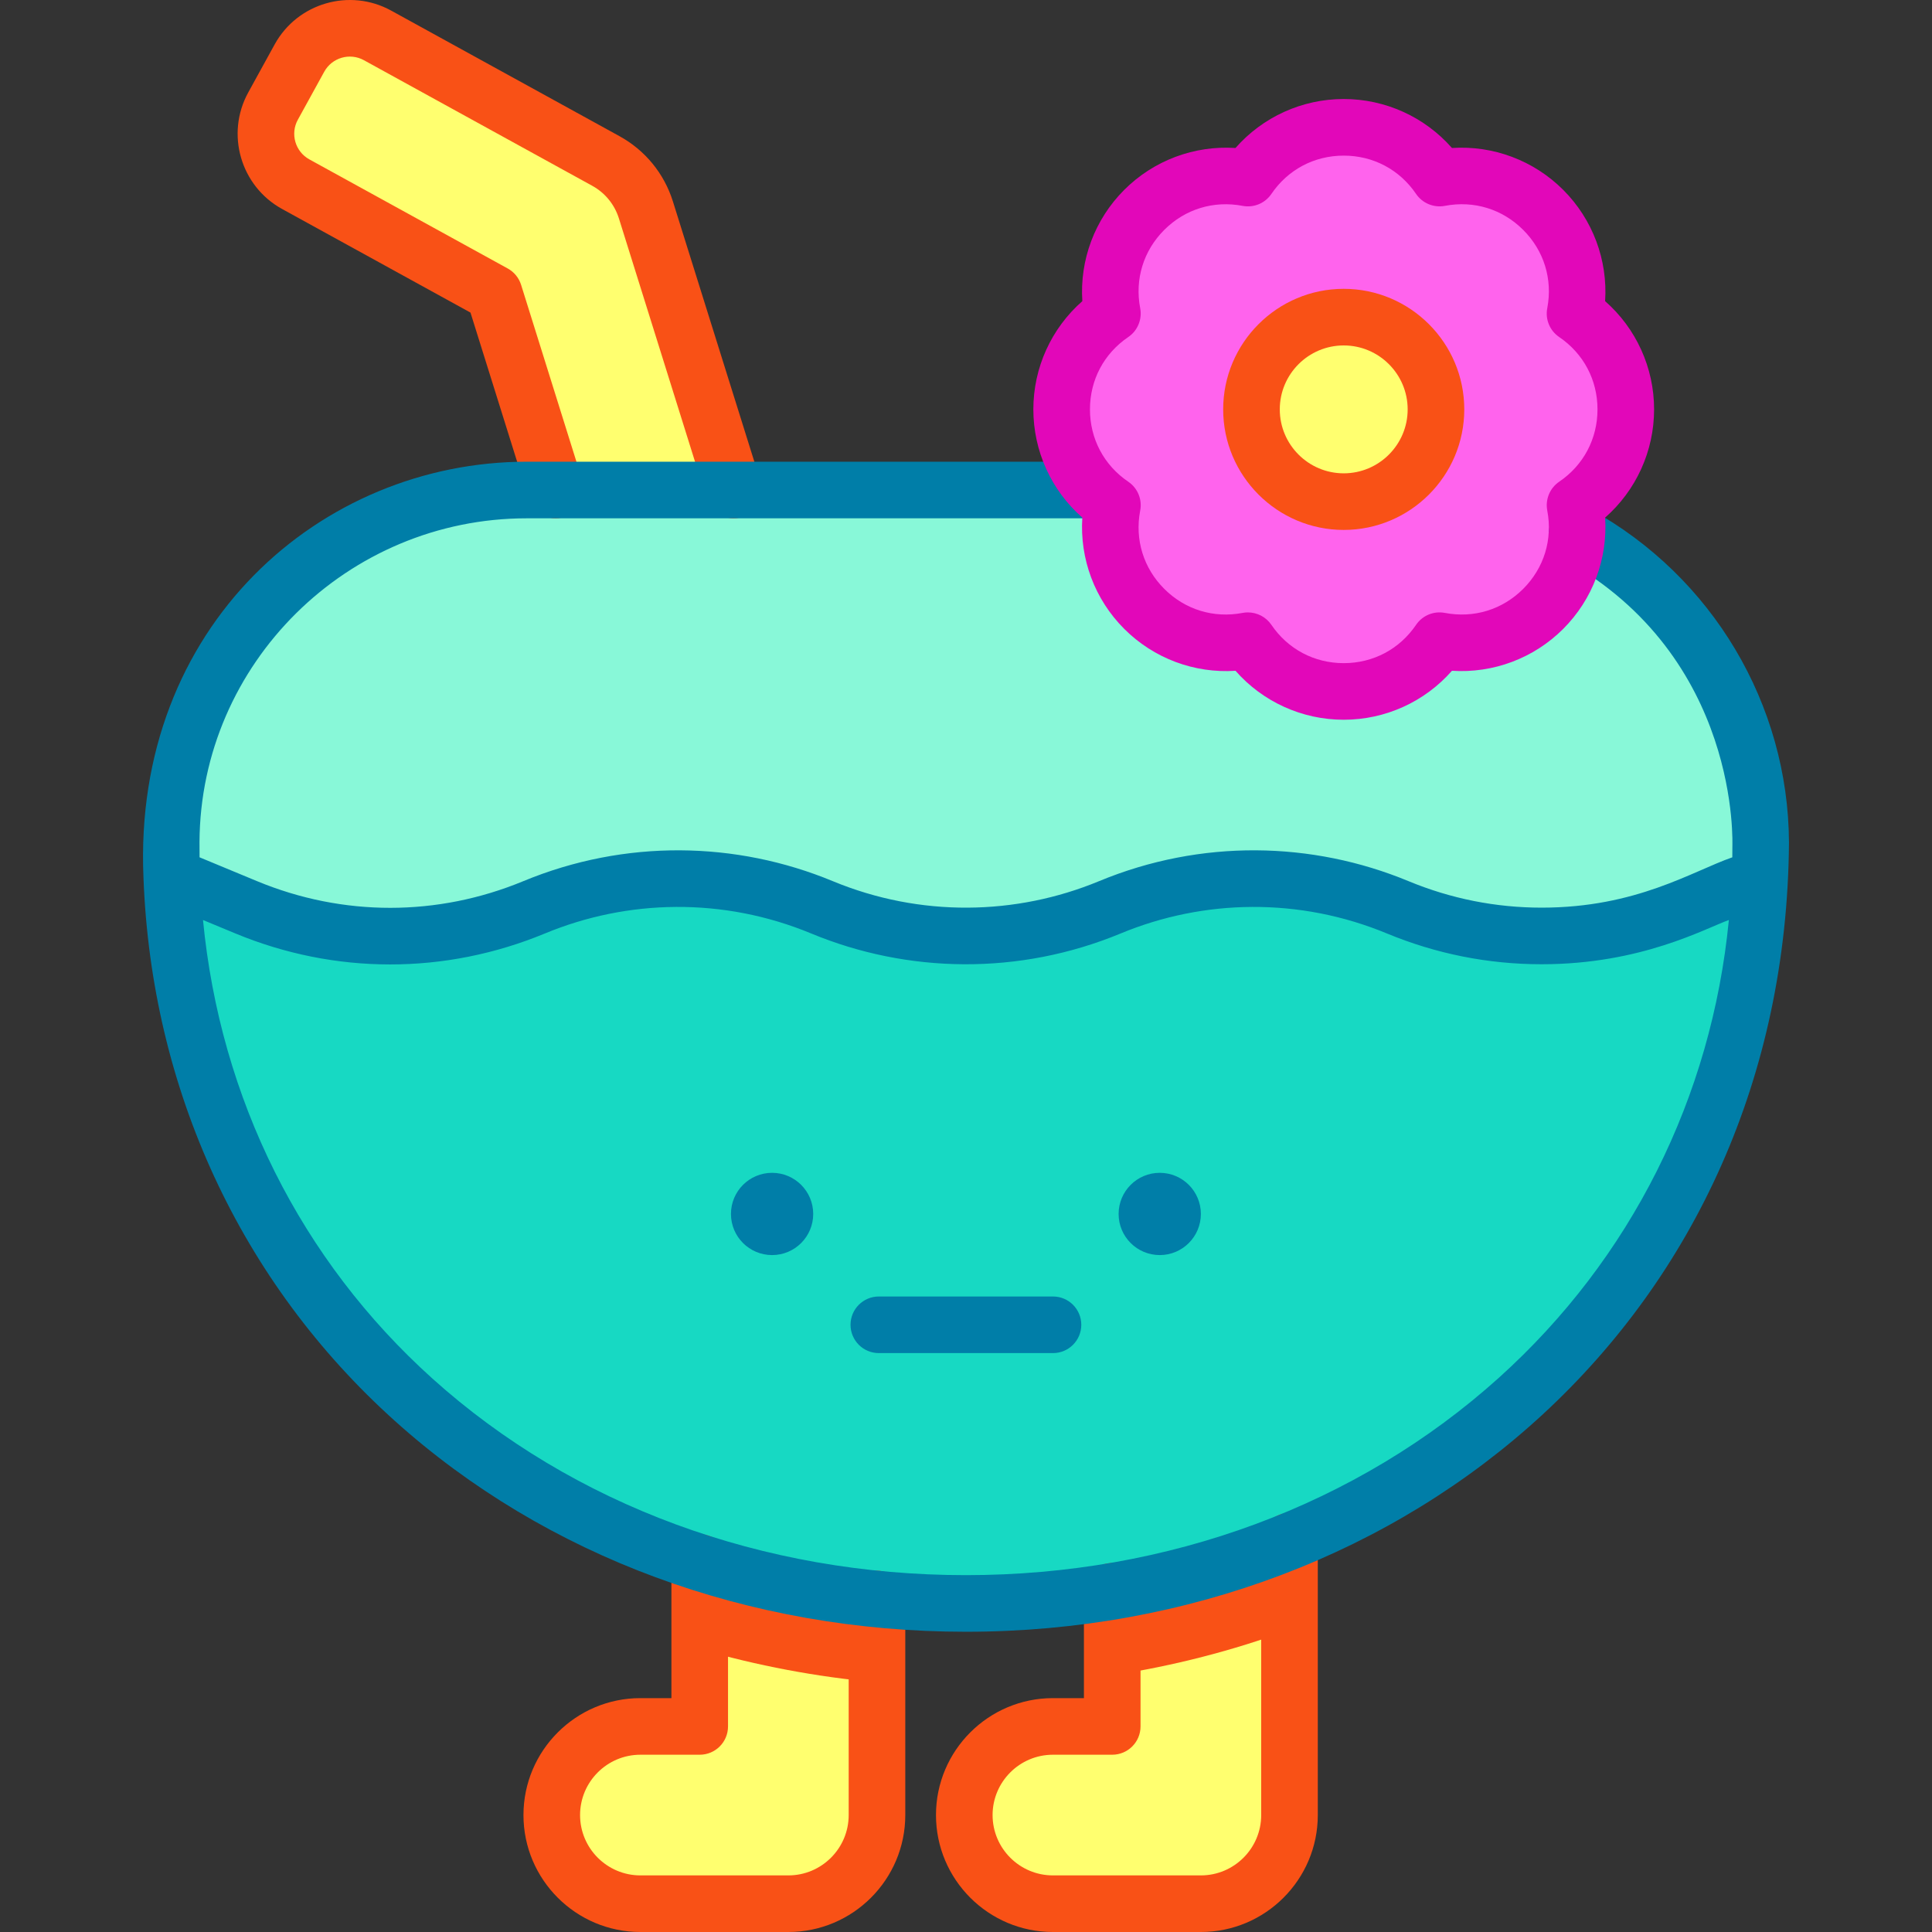 <svg id="Capa_1" enable-background="new 0 0 511.993 511.993" height="512" viewBox="0 0 511.993 511.993" width="512" xmlns="http://www.w3.org/2000/svg"><rect x="0" y="0" width="511.993" height="511.993" fill="#333333" stroke="none"/><g><path d="m417.395 83.105.005-.027c4.07-21.283-14.61-39.964-35.894-35.894l-.027.005c-12.172-17.933-38.596-17.933-50.767 0l-.027-.005c-21.284-4.07-39.964 14.61-35.894 35.894l.005.027c-17.933 12.171-17.933 38.596 0 50.767l-.005.027c-4.07 21.283 14.61 39.964 35.894 35.894l.027-.005c12.172 17.933 38.596 17.933 50.767 0l.027.005c21.283 4.07 39.964-14.61 35.894-35.894l-.005-.027c17.933-12.171 17.933-38.596 0-50.767z" fill="#ff63ed"/><path d="m185.431 414.078v43.438h-15.719c-12.972 0-23.489 10.516-23.489 23.489 0 12.972 10.516 23.489 23.489 23.489h39.208c12.972 0 23.489-10.516 23.489-23.489v-57.251c-16.299-1.613-32.029-4.886-46.978-9.676z" fill="#ffff6f"/><path d="m294.749 421.709v35.807h-15.719c-12.972 0-23.489 10.516-23.489 23.489 0 12.972 10.516 23.489 23.489 23.489h39.208c12.972 0 23.489-10.516 23.489-23.489v-72.575c-14.833 6.044-30.571 10.525-46.978 13.279z" fill="#ffff6f"/><path d="m466.452 232.255c-4.19 112.189-96.83 192.671-210.479 192.671-113.849 0-206.299-79.752-210.459-192.671l19.738 8.189c24.418 10.119 51.865 10.119 76.292 0 12.209-5.059 25.177-7.599 38.136-7.599 12.969 0 25.937 2.54 38.146 7.599s25.178 7.589 38.146 7.589c12.969 0 25.937-2.53 38.146-7.589s25.177-7.599 38.146-7.599c12.959 0 25.927 2.54 38.136 7.599 12.219 5.059 25.177 7.589 38.146 7.589s25.937-2.53 38.146-7.589z" fill="#17d9c3"/><path d="m78.365 48.807 52.57 28.914 16.312 52.134h47.147l-23.217-74.205c-1.734-5.541-5.542-10.197-10.629-12.995l-60.499-33.273c-7.372-4.055-16.636-1.365-20.691 6.007l-7 12.728c-4.055 7.372-1.366 16.636 6.007 20.69z" fill="#ffff6f"/><circle cx="356.095" cy="108.489" fill="#ffff6f" r="24.445"/><path d="m417.904 141.562c-1.052 17.853-17.721 31.803-36.398 28.231l-.027-.005c-12.172 17.933-38.596 17.933-50.767 0l-.027.005c-21.284 4.07-39.964-14.611-35.894-35.894l.005-.027c-1.778-1.207-3.372-2.558-4.797-4.017h-150.404c-51.645 0-93.941 41.566-94.231 93.211-.01 1.46-.01 2.93.02 4.4.02 1.6.06 3.2.13 4.79l19.738 8.189c24.418 10.119 51.865 10.119 76.292 0 12.209-5.059 25.177-7.599 38.136-7.599 12.969 0 25.937 2.54 38.146 7.599s25.178 7.589 38.146 7.589c12.969 0 25.937-2.53 38.146-7.589s25.177-7.599 38.146-7.599c12.959 0 25.927 2.54 38.136 7.599 12.219 5.059 25.177 7.589 38.146 7.589s25.937-2.53 38.146-7.589l19.758-8.189c.09-2.64.14-5.28.14-7.949v-1.02c-.168-35.227-19.824-65.801-48.686-81.725z" fill="#88f8d8"/><g><path d="m208.919 511.993h-39.208c-17.087 0-30.988-13.901-30.988-30.989s13.901-30.989 30.988-30.989h8.22v-35.938c0-4.142 3.357-7.5 7.5-7.5s7.5 3.358 7.5 7.5v43.438c0 4.142-3.357 7.5-7.5 7.5h-15.72c-8.816 0-15.988 7.172-15.988 15.989s7.172 15.989 15.988 15.989h39.208c8.816 0 15.988-7.172 15.988-15.989v-57.251c0-4.142 3.357-7.5 7.5-7.5s7.5 3.358 7.5 7.5v57.251c0 17.088-13.901 30.989-30.988 30.989z" fill="#f95116"/></g><path d="m185.431 414.078v22.915c15.128 4.405 30.852 7.385 46.977 8.855v-22.095c-16.298-1.612-32.028-4.885-46.977-9.675z" fill="#f95116"/><g><path d="m318.238 511.993h-39.208c-17.087 0-30.988-13.901-30.988-30.989s13.901-30.989 30.988-30.989h8.219v-28.307c0-4.142 3.357-7.5 7.5-7.5s7.5 3.358 7.5 7.5v35.807c0 4.142-3.357 7.5-7.5 7.5h-15.719c-8.816 0-15.988 7.172-15.988 15.989s7.172 15.989 15.988 15.989h39.208c8.816 0 15.988-7.172 15.988-15.989v-72.575c0-4.142 3.357-7.5 7.5-7.5s7.5 3.358 7.5 7.5v72.575c0 17.088-13.902 30.989-30.988 30.989z" fill="#f95116"/></g><path d="m294.749 421.709v22.265c16.212-2.489 31.939-6.544 46.977-12.075v-23.47c-14.832 6.045-30.57 10.526-46.977 13.28z" fill="#f95116"/><circle cx="307.339" cy="321.705" fill="#007ea8" r="10.899"/><circle cx="204.608" cy="321.705" fill="#007ea8" r="10.899"/><g><path d="m187.236 132.095-23.218-74.205c-1.161-3.712-3.677-6.788-7.085-8.663l-60.498-33.274c-3.733-2.054-8.449-.688-10.506 3.051l-7 12.727c-2.055 3.737-.687 8.45 3.05 10.505l52.571 28.914c1.696.933 2.966 2.485 3.544 4.332l16.312 52.134c1.236 3.953-.966 8.16-4.919 9.397-3.955 1.237-8.161-.966-9.397-4.918l-15.41-49.256-49.93-27.46c-10.984-6.042-15.005-19.893-8.964-30.877l7-12.728c6.042-10.985 19.896-15.004 30.877-8.964l60.498 33.274c6.817 3.75 11.85 9.903 14.173 17.327l23.218 74.205c1.236 3.953-.966 8.16-4.919 9.397-3.953 1.238-8.161-.967-9.397-4.918z" fill="#f95116"/></g><g><path d="m356.095 140.433c-17.614 0-31.944-14.33-31.944-31.945s14.33-31.945 31.944-31.945 31.945 14.33 31.945 31.945-14.331 31.945-31.945 31.945zm0-48.889c-9.343 0-16.944 7.601-16.944 16.945s7.602 16.945 16.944 16.945c9.344 0 16.945-7.601 16.945-16.945s-7.601-16.945-16.945-16.945z" fill="#f95116"/></g><path d="m279.05 343.579h-46.154c-4.143 0-7.5 3.358-7.5 7.5s3.357 7.5 7.5 7.5h46.154c4.143 0 7.5-3.358 7.5-7.5s-3.357-7.5-7.5-7.5z" fill="#007ea8"/><path d="m421.528 134.995c-3.625-2-8.188-.683-10.189 2.944-2.001 3.626-.684 8.188 2.943 10.189 47.214 26.05 44.771 76.036 44.811 76.177 0 .958-.007 1.919-.02 2.89-10.667 3.71-25.395 13.338-50.524 13.338-12.161 0-24.03-2.361-35.275-7.018-25.566-10.595-54.996-11.201-82.024 0-22.003 9.118-47.381 9.602-70.55 0-25.616-10.616-55.051-11.179-82.024 0-22.696 9.401-47.751 9.448-70.548.001l-15.246-6.325c-.025-1.361-.024-2.723-.016-4.083.266-47.284 39.173-85.753 86.73-85.753h149.403c4.143 0 7.5-3.358 7.5-7.5s-3.357-7.5-7.5-7.5h-149.404c-54.604 0-104.466 43.633-101.574 110.227 0 .002.001.005.001.008 2.081 56.071 25.722 107.182 66.573 143.922 40.092 36.057 93.853 55.914 151.378 55.914 117.854 0 217.204-83.994 218.119-209.176-.177-36.647-20.318-70.464-52.564-88.255zm-24.288 230.094c-37.453 33.75-87.622 52.336-141.267 52.336-53.815 0-104.014-18.491-141.348-52.067-34.928-31.413-56.264-74.223-60.829-121.547l8.585 3.562c26.353 10.92 55.536 10.978 82.034 0 21.944-9.094 47.247-9.654 70.541 0 25.583 10.603 55.094 11.165 82.034 0 22.083-9.152 47.383-9.597 70.542.001 13.075 5.414 26.875 8.159 41.016 8.159 26.418 0 43.292-9.473 49.612-11.723-4.596 47.064-25.962 89.777-60.92 121.279z" fill="#007ea8"/><g><path d="m356.096 190.738c-11.067 0-21.48-4.777-28.679-12.974-10.881.723-21.646-3.262-29.49-11.107-7.834-7.834-11.819-18.589-11.103-29.487-8.2-7.198-12.979-17.612-12.979-28.682 0-11.069 4.778-21.483 12.979-28.681-.717-10.898 3.269-21.653 11.103-29.487s18.589-11.816 29.486-11.102c7.198-8.2 17.612-12.979 28.683-12.979 11.069 0 21.483 4.779 28.682 12.979 10.88-.72 21.652 3.268 29.486 11.102s11.819 18.589 11.103 29.487c8.2 7.198 12.979 17.612 12.979 28.681s-4.778 21.484-12.979 28.682c.717 10.898-3.269 21.653-11.103 29.487s-18.591 11.816-29.486 11.102c-7.199 8.2-17.613 12.979-28.682 12.979zm-25.404-28.446c2.459 0 4.813 1.204 6.226 3.284 4.383 6.458 11.373 10.162 19.179 10.162 7.805 0 14.794-3.704 19.177-10.161 1.676-2.469 4.655-3.71 7.588-3.16 7.717 1.477 15.278-.848 20.797-6.366 5.515-5.515 7.84-13.07 6.379-20.73-.567-2.939.662-5.967 3.146-7.654 6.458-4.383 10.162-11.373 10.162-19.178s-3.704-14.795-10.162-19.178c-2.509-1.703-3.743-4.746-3.136-7.709 1.438-7.641-.889-15.173-6.39-20.675-5.518-5.518-13.075-7.842-20.743-6.376-2.934.563-5.959-.672-7.641-3.149-4.383-6.458-11.373-10.162-19.179-10.162-7.805 0-14.794 3.704-19.177 10.161-1.676 2.469-4.657 3.71-7.588 3.16-7.72-1.475-15.279.849-20.797 6.366-5.516 5.516-7.841 13.073-6.378 20.735.565 2.938-.664 5.963-3.147 7.649-6.458 4.383-10.162 11.374-10.162 19.178s3.704 14.795 10.162 19.178c2.509 1.702 3.742 4.745 3.136 7.709-1.438 7.641.888 15.173 6.39 20.675 5.517 5.517 13.075 7.841 20.743 6.376.47-.091.945-.135 1.415-.135z" fill="#e207b9"/></g></g></svg>